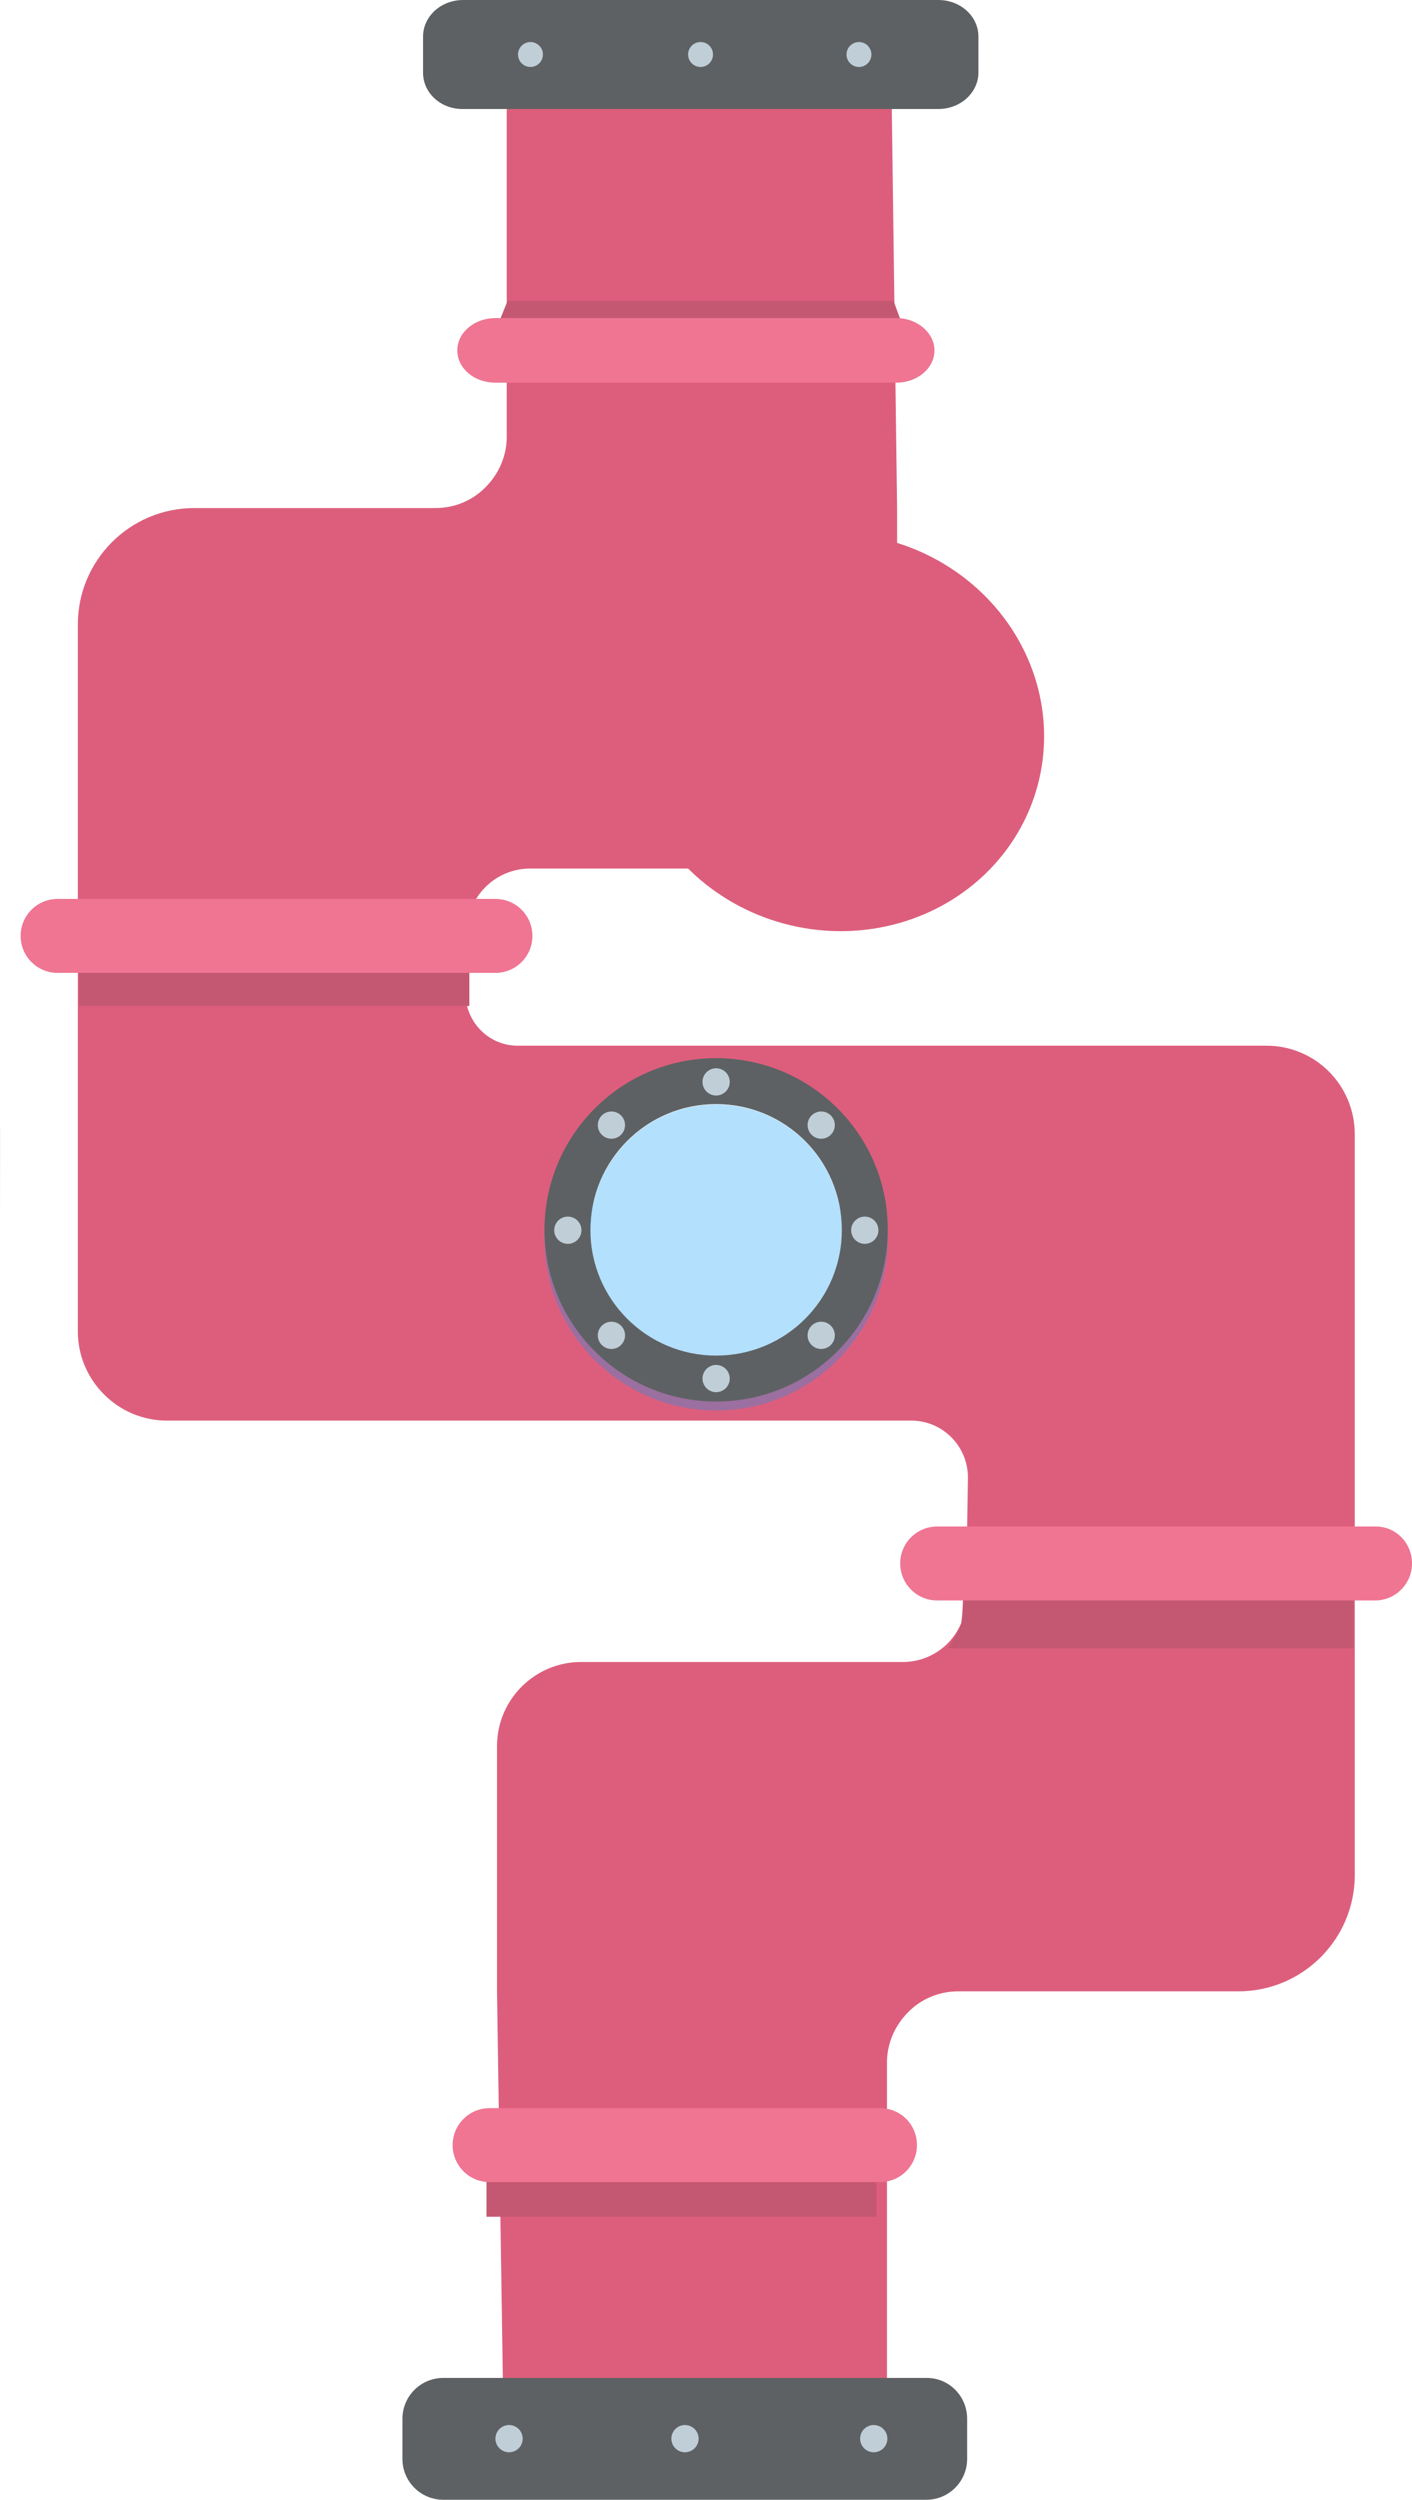 <?xml version="1.0" encoding="utf-8"?>
<!-- Generator: Adobe Illustrator 26.0.2, SVG Export Plug-In . SVG Version: 6.00 Build 0)  -->
<svg version="1.1" id="Layer_1" xmlns="http://www.w3.org/2000/svg" xmlns:xlink="http://www.w3.org/1999/xlink" x="0px" y="0px"
	 viewBox="0 0 362.8 642.1" style="enable-background:new 0 0 362.8 642.1;" xml:space="preserve">
<style type="text/css">
	.st0{fill:#DD5E7C;}
	.st1{opacity:0.3;fill:#0398F4;enable-background:new    ;}
	.st2{opacity:0.15;fill:#6B6B6B;enable-background:new    ;}
	.st3{fill:#5E6163;}
	.st4{fill:#C0CED8;}
	.st5{fill:#C45872;}
	.st6{fill:#EF7592;}
</style>
<ellipse transform="matrix(0.228 -0.974 0.974 0.228 -17.176 354.288)" class="st0" cx="214.7" cy="188" rx="51" ry="53.5"/>
<g id="g2553">
	<path id="path2053" class="st0" d="M325.2,268.6H133c-7.5,0-13.5-6.2-13.4-13.7l0.4-15.6c0-9,7.3-16.2,16.2-16.2h72.7
		c11.9,0,21.6-9.7,21.6-21.6v-71L229,17.2h-98.8v95c0,5-2.1,9.6-5.4,12.9c-3.3,3.4-7.9,5.4-12.9,5.4h-62
		c-16.5,0-29.9,13.4-29.9,29.9V342c0,12.6,10.3,22.9,22.9,22.9h191.2c8.2,0,14.7,6.7,14.6,14.8l-0.5,31c0,9-7.3,16.2-16.2,16.2
		h-82.7c-11.9,0-21.6,9.7-21.6,21.6v63l1.5,99.5l98.7,13.8v-95c0-5,2.1-9.6,5.4-12.9c3.3-3.4,7.9-5.4,12.9-5.4h72
		c16.5,0,29.9-13.4,29.9-29.9V291.4C348.1,278.7,337.9,268.5,325.2,268.6z M184,356.2c-22.1,0-40.1-17.9-40.1-40.1
		c0-22.1,17.9-40.1,40.1-40.1c22.1,0,40.1,17.9,40.1,40.1C224.1,338.2,206.2,356.2,184,356.2L184,356.2z"/>
	<circle id="circle2149" class="st1" cx="184" cy="316" r="32.3"/>
	<path id="path2055" class="st2" d="M0.1,289.1l-0.1,27v-24.8C0,290.6,0,289.8,0.1,289.1z"/>
	<g id="g2065">
		<path id="path2057" class="st3" d="M108.7,18.7V9.4c0-5.2,4.6-9.4,10.3-9.4h122.1c5.7,0,10.3,4.2,10.3,9.4v9.2
			c0,5.2-4.6,9.4-10.3,9.4H119C113.3,28.1,108.7,23.9,108.7,18.7z"/>
		<circle id="circle2059" class="st4" cx="136.3" cy="14" r="3.2"/>
		<circle id="circle2061" class="st4" cx="180" cy="14" r="3.2"/>
		<circle id="circle2063" class="st4" cx="220.7" cy="14" r="3.2"/>
	</g>
	<g id="g2071">
		<path id="path2067" class="st5" d="M120.6,258.4c-40.1,0-60.2,0-100.3,0v-17c40.1,0,60.2,0,100.3,0
			C120.6,247.1,120.6,252.8,120.6,258.4z"/>
		<path id="path2069" class="st6" d="M5.3,240.4L5.3,240.4c0-5.3,4.3-9.5,9.5-9.5h112.5c5.3,0,9.5,4.3,9.5,9.5l0,0
			c0,5.3-4.3,9.5-9.5,9.5H14.8C9.6,249.9,5.3,245.7,5.3,240.4z"/>
	</g>
	<rect id="rect2073" x="125" y="552.4" class="st5" width="100.2" height="17"/>
	<g id="g2083">
		<path id="path2075" class="st3" d="M248.5,621.3v10.3c0,5.8-4.7,10.5-10.5,10.5H113.9c-5.8,0-10.5-4.7-10.5-10.5v-10.3
			c0-5.8,4.7-10.5,10.5-10.5h124.2C243.9,610.8,248.5,615.5,248.5,621.3z"/>
		<circle id="circle2077" class="st4" cx="224.5" cy="626.4" r="3.5"/>
		<circle id="circle2079" class="st4" cx="176" cy="626.4" r="3.5"/>
		<circle id="circle2081" class="st4" cx="130.8" cy="626.4" r="3.5"/>
	</g>
	<path id="path2085" class="st6" d="M235.6,551L235.6,551c0,5.3-4.3,9.5-9.5,9.5H125.8c-5.3,0-9.5-4.3-9.5-9.5l0,0
		c0-5.3,4.3-9.5,9.5-9.5h100.3C231.4,541.5,235.6,545.7,235.6,551L235.6,551z"/>
	<g id="g2091">
		<path id="path2087" class="st5" d="M246.9,417.3c0.6-2.4,0.6-10.9,0.6-10.9h100.3v17H243.5C243.5,423.4,246.4,419.2,246.9,417.3
			L246.9,417.3z"/>
		<path id="path2089" class="st6" d="M362.8,401.6L362.8,401.6c0,5.3-4.3,9.5-9.5,9.5H240.8c-5.3,0-9.5-4.3-9.5-9.5l0,0
			c0-5.3,4.3-9.5,9.5-9.5h112.5C358.6,392,362.8,396.3,362.8,401.6z"/>
	</g>
	<polygon id="polygon2093" class="st5" points="130.4,77.3 229.6,77.3 233.7,88.5 125.9,88.5 	"/>
	<path id="path2095" class="st6" d="M117.5,90L117.5,90c0-4.6,4.4-8.3,9.8-8.3h103c5.4,0,9.8,3.8,9.8,8.3l0,0c0,4.6-4.4,8.3-9.8,8.3
		h-103C121.8,98.3,117.5,94.6,117.5,90L117.5,90z"/>
	<g id="g2175">
		<path id="path2155" class="st1" d="M184,274.1c-24.4,0-44.1,19.8-44.1,44.1c0,24.4,19.8,44.1,44.1,44.1
			c24.4,0,44.1-19.8,44.1-44.1C228.2,293.8,208.4,274.1,184,274.1L184,274.1z M184,350.5c-17.8,0-32.3-14.4-32.3-32.3
			c0-17.8,7.9-35.3,32.3-35.3c26,0,32.3,17.4,32.3,35.3C216.3,336,201.9,350.5,184,350.5z"/>
		<path id="path2157" class="st3" d="M184,271.8c-24.4,0-44.1,19.8-44.1,44.1c0,24.4,19.8,44.1,44.1,44.1
			c24.4,0,44.1-19.8,44.1-44.1C228.2,291.6,208.4,271.8,184,271.8L184,271.8z M184,348.2c-17.8,0-32.3-14.4-32.3-32.3
			c0-17.8,14.4-32.3,32.3-32.3c17.8,0,32.3,14.4,32.3,32.3S201.9,348.2,184,348.2z"/>
		<circle id="circle2159" class="st4" cx="222.2" cy="316" r="3.5"/>
		<circle id="circle2161" class="st4" cx="211" cy="289" r="3.5"/>
		<circle id="circle2163" class="st4" cx="184" cy="277.9" r="3.5"/>
		<circle id="circle2165" class="st4" cx="157.1" cy="289" r="3.5"/>
		<circle id="circle2167" class="st4" cx="145.9" cy="316" r="3.5"/>
		<circle id="circle2169" class="st4" cx="157.1" cy="343" r="3.5"/>
		<circle id="circle2171" class="st4" cx="184" cy="354.1" r="3.5"/>
		<circle id="circle2173" class="st4" cx="211" cy="343" r="3.5"/>
	</g>
</g>
</svg>

